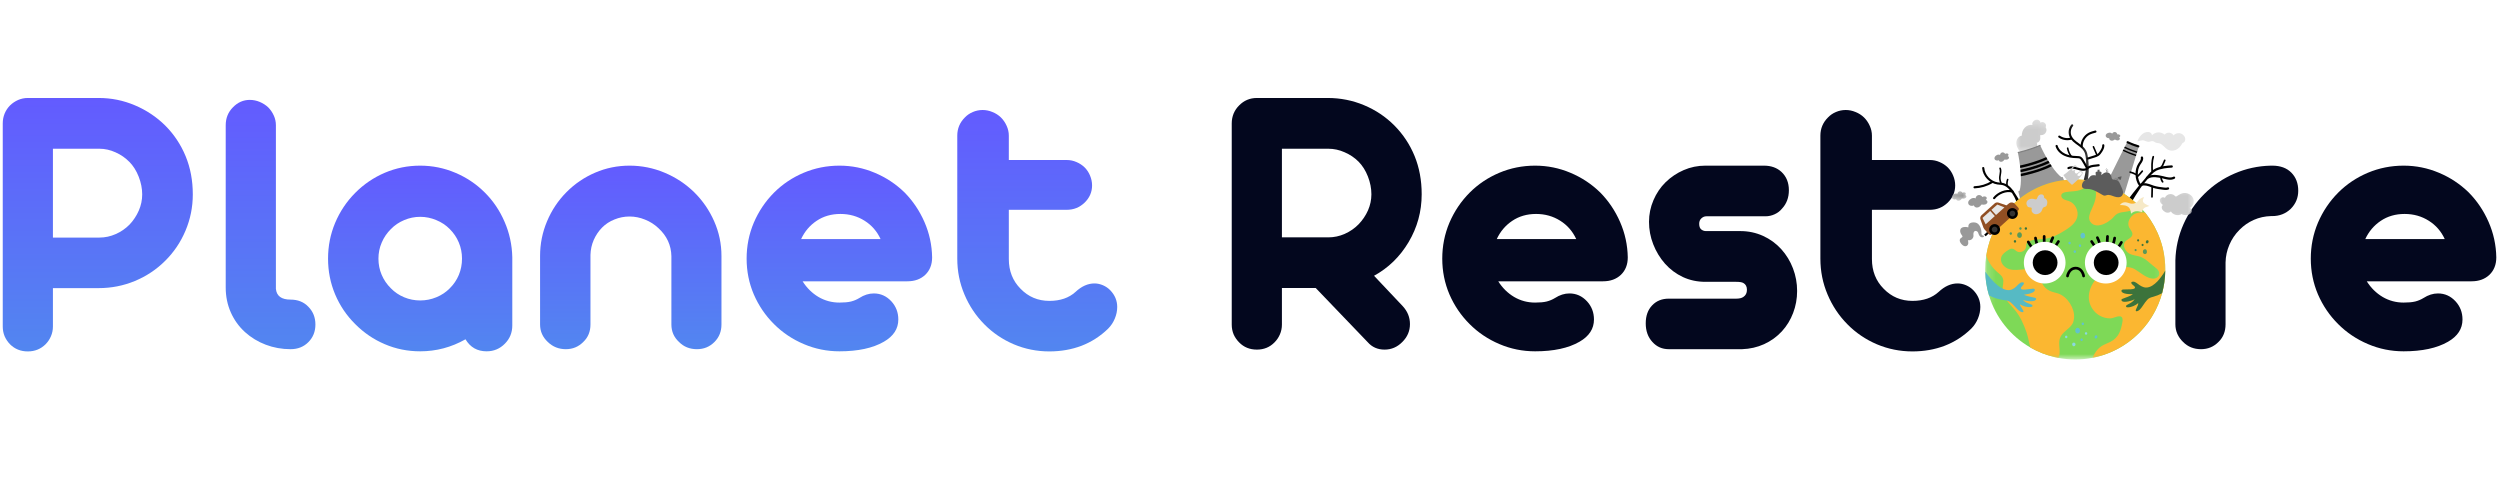 <svg width="300" height="60" viewBox="0 0 300 60" fill="none" xmlns="http://www.w3.org/2000/svg">
<path d="M3.334 42.17C2.488 42.17 1.778 41.886 1.204 41.315C0.932 41.034 0.716 40.715 0.558 40.357C0.406 39.993 0.33 39.601 0.33 39.183V14.796C0.33 14.387 0.406 13.998 0.558 13.621C0.716 13.248 0.932 12.926 1.204 12.651C1.483 12.38 1.803 12.163 2.168 12C2.539 11.84 2.928 11.757 3.334 11.757H11.841C13.362 11.757 14.81 12.051 16.189 12.638C17.574 13.226 18.788 14.036 19.827 15.064C20.883 16.121 21.697 17.346 22.274 18.741C22.848 20.13 23.136 21.659 23.136 23.325C23.136 24.851 22.845 26.3 22.261 27.679C21.684 29.051 20.873 30.255 19.827 31.292C18.788 32.333 17.574 33.14 16.189 33.718C14.81 34.289 13.362 34.574 11.841 34.574H6.351V39.183C6.351 39.601 6.269 39.993 6.11 40.357C5.958 40.715 5.743 41.034 5.464 41.315C4.887 41.886 4.177 42.17 3.334 42.17ZM6.351 28.509H11.929C12.604 28.509 13.26 28.368 13.894 28.087C14.528 27.807 15.08 27.424 15.555 26.938C16.018 26.447 16.385 25.888 16.658 25.266C16.927 24.646 17.064 23.999 17.064 23.325C17.064 22.629 16.924 21.921 16.645 21.206C16.366 20.491 15.992 19.9 15.53 19.431C15.054 18.946 14.503 18.563 13.869 18.282C13.235 17.994 12.588 17.848 11.929 17.848H6.351V28.509Z" fill="url(#paint0_linear_126_1027)"/>
<path d="M34.87 41.902C33.831 41.902 32.836 41.724 31.891 41.366C30.953 41.009 30.119 40.504 29.394 39.847C28.665 39.183 28.101 38.398 27.695 37.485C27.289 36.565 27.086 35.576 27.086 34.51V15.026C27.086 14.177 27.372 13.462 27.948 12.881C28.522 12.287 29.197 11.987 29.977 11.987C30.389 11.987 30.788 12.07 31.169 12.23C31.555 12.393 31.894 12.61 32.183 12.881C32.468 13.171 32.693 13.5 32.855 13.864C33.023 14.231 33.108 14.617 33.108 15.026V34.65C33.184 35.518 33.77 35.953 34.87 35.953C35.748 35.953 36.458 36.24 37 36.808C37.564 37.379 37.849 38.091 37.849 38.94C37.849 39.792 37.564 40.498 37 41.06C36.442 41.621 35.732 41.902 34.87 41.902Z" fill="url(#paint1_linear_126_1027)"/>
<path d="M50.421 42.158C48.925 42.158 47.508 41.874 46.174 41.302C44.837 40.734 43.654 39.93 42.624 38.889C41.591 37.868 40.789 36.68 40.216 35.327C39.648 33.974 39.366 32.544 39.366 31.037C39.366 29.53 39.648 28.1 40.216 26.747C40.789 25.387 41.591 24.187 42.624 23.146C43.654 22.109 44.837 21.305 46.174 20.733C47.508 20.165 48.925 19.878 50.421 19.878C51.898 19.878 53.305 20.165 54.642 20.733C55.977 21.295 57.153 22.083 58.167 23.095C59.181 24.101 59.973 25.275 60.55 26.619C61.133 27.957 61.441 29.371 61.475 30.858V39.055C61.475 39.917 61.178 40.645 60.588 41.238C59.986 41.851 59.257 42.158 58.395 42.158C57.279 42.158 56.433 41.679 55.859 40.715C54.161 41.679 52.348 42.158 50.421 42.158ZM50.421 36.055C51.096 36.055 51.742 35.927 52.361 35.672C52.985 35.416 53.52 35.059 53.971 34.599C54.443 34.133 54.807 33.597 55.061 32.99C55.314 32.377 55.441 31.726 55.441 31.037C55.441 30.357 55.314 29.715 55.061 29.109C54.807 28.496 54.443 27.957 53.971 27.487C53.52 27.028 52.985 26.67 52.361 26.415C51.742 26.153 51.096 26.019 50.421 26.019C49.752 26.019 49.109 26.153 48.494 26.415C47.885 26.67 47.356 27.028 46.909 27.487C46.434 27.957 46.066 28.496 45.806 29.109C45.543 29.715 45.413 30.357 45.413 31.037C45.413 31.726 45.543 32.377 45.806 32.99C46.066 33.597 46.434 34.133 46.909 34.599C47.356 35.059 47.885 35.416 48.494 35.672C49.109 35.927 49.752 36.055 50.421 36.055Z" fill="url(#paint2_linear_126_1027)"/>
<path d="M67.902 41.902C67.056 41.902 66.333 41.615 65.734 41.034C65.116 40.456 64.809 39.757 64.809 38.94V30.718C64.809 29.262 65.088 27.877 65.645 26.555C66.203 25.227 66.98 24.062 67.978 23.057C68.973 22.055 70.12 21.276 71.413 20.72C72.713 20.159 74.092 19.878 75.546 19.878C77.007 19.878 78.405 20.159 79.743 20.72C81.077 21.276 82.259 22.055 83.292 23.057C84.313 24.062 85.118 25.227 85.701 26.555C86.284 27.877 86.576 29.262 86.576 30.718V38.94C86.576 39.776 86.297 40.472 85.739 41.034C85.162 41.615 84.462 41.902 83.634 41.902C82.772 41.902 82.053 41.615 81.479 41.034C80.871 40.472 80.567 39.776 80.567 38.94V30.743C80.541 29.425 80.021 28.301 79.007 27.372C78.541 26.932 78.006 26.59 77.397 26.351C76.795 26.105 76.18 25.981 75.546 25.981C74.912 25.981 74.307 26.102 73.733 26.338C73.157 26.568 72.668 26.887 72.263 27.296C71.838 27.724 71.502 28.221 71.249 28.79C71.001 29.361 70.871 29.964 70.856 30.603V38.94C70.856 39.792 70.567 40.492 69.994 41.034C69.417 41.615 68.719 41.902 67.902 41.902Z" fill="url(#paint3_linear_126_1027)"/>
<path d="M100.737 42.158C99.241 42.158 97.812 41.87 96.452 41.289C95.089 40.712 93.898 39.91 92.877 38.889C91.844 37.861 91.039 36.674 90.456 35.327C89.879 33.974 89.594 32.544 89.594 31.037C89.594 29.524 89.879 28.084 90.456 26.721C91.039 25.361 91.844 24.161 92.877 23.121C93.898 22.099 95.086 21.305 96.439 20.733C97.79 20.165 99.222 19.878 100.737 19.878C102.214 19.878 103.628 20.165 104.971 20.733C106.315 21.295 107.5 22.08 108.534 23.082C109.538 24.098 110.337 25.279 110.93 26.632C111.519 27.979 111.83 29.396 111.855 30.884C111.855 31.752 111.579 32.451 111.031 32.978C110.48 33.498 109.767 33.756 108.889 33.756H96.313C96.81 34.548 97.444 35.174 98.214 35.633C98.991 36.087 99.831 36.31 100.737 36.31C101.295 36.31 101.754 36.269 102.119 36.182C102.48 36.09 102.816 35.949 103.12 35.761C103.685 35.397 104.265 35.212 104.857 35.212C105.675 35.212 106.379 35.528 106.962 36.157C107.519 36.763 107.798 37.491 107.798 38.34C107.798 39.457 107.218 40.345 106.062 41.009C104.734 41.775 102.959 42.158 100.737 42.158ZM96.135 28.688H105.669C105.244 27.762 104.607 27.028 103.754 26.491C102.899 25.949 101.932 25.674 100.851 25.674C99.761 25.674 98.804 25.952 97.986 26.504C97.175 27.05 96.557 27.778 96.135 28.688Z" fill="url(#paint4_linear_126_1027)"/>
<path d="M125.927 42.17C124.431 42.17 123.005 41.886 121.655 41.315C120.302 40.737 119.123 39.936 118.118 38.915C117.104 37.893 116.308 36.703 115.735 35.34C115.158 33.98 114.873 32.544 114.873 31.037V16.277C114.873 15.428 115.177 14.7 115.785 14.094C116.055 13.813 116.372 13.596 116.736 13.443C117.107 13.283 117.5 13.2 117.915 13.2C118.321 13.2 118.714 13.283 119.094 13.443C119.481 13.596 119.82 13.813 120.108 14.094C120.394 14.375 120.622 14.707 120.793 15.09C120.97 15.473 121.059 15.869 121.059 16.277V19.201H128.019C128.425 19.201 128.808 19.284 129.173 19.444C129.543 19.597 129.873 19.814 130.161 20.095C130.44 20.376 130.656 20.704 130.808 21.078C130.966 21.455 131.049 21.844 131.049 22.253C131.049 23.044 130.751 23.73 130.161 24.308C129.559 24.889 128.846 25.176 128.019 25.176H121.059V31.088C121.059 32.518 121.528 33.705 122.466 34.65C123.404 35.62 124.558 36.106 125.927 36.106C127.227 36.106 128.272 35.748 129.058 35.033C129.784 34.353 130.545 34.012 131.34 34.012C131.676 34.012 132.015 34.085 132.355 34.229C132.691 34.376 132.982 34.574 133.229 34.829C133.787 35.41 134.066 36.077 134.066 36.834C134.066 37.312 133.968 37.778 133.774 38.238C133.587 38.691 133.321 39.09 132.976 39.438C132.038 40.351 130.973 41.034 129.781 41.494C128.589 41.944 127.303 42.17 125.927 42.17Z" fill="url(#paint5_linear_126_1027)"/>
<path d="M150.825 41.953C149.97 41.953 149.26 41.666 148.696 41.085C148.417 40.804 148.195 40.485 148.036 40.128C147.884 39.764 147.808 39.371 147.808 38.953V14.796C147.808 14.387 147.884 13.998 148.036 13.621C148.195 13.248 148.417 12.926 148.696 12.651C149.279 12.057 149.989 11.757 150.825 11.757H159.319C160.856 11.757 162.314 12.048 163.693 12.626C165.078 13.207 166.285 14.014 167.318 15.052C168.374 16.118 169.185 17.343 169.753 18.729C170.317 20.108 170.602 21.637 170.602 23.312C170.602 25.381 170.076 27.296 169.03 29.058C167.99 30.804 166.609 32.148 164.884 33.093L168.333 36.744C168.906 37.367 169.195 38.081 169.195 38.889C169.195 39.716 168.89 40.431 168.282 41.034C167.68 41.647 166.97 41.953 166.152 41.953C165.322 41.953 164.647 41.657 164.124 41.06L157.887 34.561H153.83V38.953C153.83 39.371 153.747 39.764 153.589 40.128C153.437 40.485 153.221 40.804 152.942 41.085C152.375 41.666 151.668 41.953 150.825 41.953ZM153.83 28.483H159.408C160.083 28.483 160.739 28.343 161.373 28.062C162.007 27.781 162.558 27.398 163.034 26.913C163.515 26.412 163.889 25.853 164.162 25.24C164.431 24.621 164.568 23.976 164.568 23.312C164.568 22.607 164.428 21.895 164.149 21.18C163.87 20.465 163.496 19.875 163.034 19.405C162.552 18.92 161.988 18.544 161.347 18.269C160.714 17.988 160.067 17.848 159.408 17.848H153.83V28.483Z" fill="#03071E"/>
<path d="M184.215 42.158C182.719 42.158 181.289 41.87 179.93 41.289C178.567 40.712 177.375 39.91 176.355 38.889C175.322 37.861 174.517 36.674 173.933 35.327C173.357 33.974 173.071 32.544 173.071 31.037C173.071 29.524 173.357 28.084 173.933 26.721C174.517 25.361 175.322 24.161 176.355 23.121C177.375 22.099 178.564 21.305 179.917 20.733C181.267 20.165 182.7 19.878 184.215 19.878C185.692 19.878 187.105 20.165 188.449 20.733C189.793 21.295 190.978 22.08 192.011 23.082C193.016 24.098 193.815 25.279 194.407 26.632C194.997 27.979 195.307 29.396 195.333 30.884C195.333 31.752 195.057 32.451 194.509 32.978C193.957 33.498 193.244 33.756 192.366 33.756H179.79C180.288 34.548 180.922 35.174 181.692 35.633C182.468 36.087 183.308 36.31 184.215 36.31C184.772 36.31 185.232 36.269 185.596 36.182C185.958 36.09 186.294 35.949 186.598 35.761C187.162 35.397 187.742 35.212 188.335 35.212C189.152 35.212 189.856 35.528 190.439 36.157C190.997 36.763 191.276 37.491 191.276 38.34C191.276 39.457 190.696 40.345 189.539 41.009C188.211 41.775 186.436 42.158 184.215 42.158ZM179.613 28.688H189.146C188.721 27.762 188.084 27.028 187.232 26.491C186.376 25.949 185.409 25.674 184.329 25.674C183.238 25.674 182.281 25.952 181.464 26.504C180.652 27.05 180.034 27.778 179.613 28.688Z" fill="#03071E"/>
<path d="M209.049 41.902H200.251C199.465 41.902 198.809 41.615 198.286 41.034C197.754 40.456 197.488 39.713 197.488 38.8C197.488 37.906 197.741 37.191 198.248 36.655C198.756 36.112 199.421 35.838 200.251 35.838H208.365C208.726 35.838 209.005 35.77 209.202 35.633C209.487 35.448 209.633 35.161 209.633 34.778C209.633 34.388 209.487 34.114 209.202 33.961C209.049 33.868 208.761 33.82 208.34 33.82H204.65C203.677 33.82 202.777 33.629 201.95 33.246C201.12 32.856 200.404 32.32 199.795 31.637C199.193 30.948 198.724 30.175 198.388 29.313C198.049 28.445 197.881 27.548 197.881 26.619C197.881 25.719 198.058 24.854 198.413 24.027C198.768 23.194 199.253 22.476 199.871 21.869C200.505 21.25 201.228 20.765 202.039 20.414C202.857 20.056 203.728 19.878 204.65 19.878H211.674C212.536 19.878 213.236 20.13 213.778 20.631C214.368 21.186 214.666 21.917 214.666 22.827C214.666 23.715 214.39 24.449 213.842 25.036C213.604 25.326 213.309 25.553 212.954 25.713C212.599 25.875 212.231 25.955 211.851 25.955H204.765C204.536 25.955 204.334 26.041 204.156 26.211C203.985 26.373 203.903 26.587 203.903 26.849C203.903 27.165 203.982 27.392 204.143 27.526C204.311 27.663 204.502 27.73 204.714 27.73H208.834C209.804 27.73 210.713 27.922 211.56 28.305C212.403 28.688 213.135 29.221 213.753 29.901C214.361 30.574 214.83 31.343 215.16 32.212C215.49 33.073 215.654 33.974 215.654 34.918C215.654 35.847 215.493 36.728 215.173 37.561C214.859 38.388 214.412 39.119 213.829 39.757C213.22 40.415 212.504 40.929 211.686 41.302C210.875 41.669 209.994 41.87 209.049 41.902Z" fill="#03071E"/>
<path d="M229.5 42.17C228.004 42.17 226.578 41.886 225.228 41.315C223.875 40.737 222.696 39.936 221.691 38.915C220.677 37.893 219.882 36.703 219.308 35.34C218.731 33.98 218.446 32.544 218.446 31.037V16.277C218.446 15.428 218.75 14.7 219.359 14.094C219.628 13.813 219.945 13.596 220.309 13.443C220.68 13.283 221.073 13.2 221.488 13.2C221.894 13.2 222.287 13.283 222.667 13.443C223.054 13.596 223.393 13.813 223.682 14.094C223.967 14.375 224.195 14.707 224.366 15.09C224.544 15.473 224.632 15.869 224.632 16.277V19.201H231.592C231.998 19.201 232.381 19.284 232.746 19.444C233.117 19.597 233.446 19.814 233.735 20.095C234.014 20.376 234.229 20.704 234.381 21.078C234.54 21.455 234.622 21.844 234.622 22.253C234.622 23.044 234.324 23.73 233.735 24.308C233.132 24.889 232.419 25.176 231.592 25.176H224.632V31.088C224.632 32.518 225.101 33.705 226.04 34.65C226.978 35.62 228.131 36.106 229.5 36.106C230.8 36.106 231.846 35.748 232.632 35.033C233.357 34.353 234.118 34.012 234.914 34.012C235.25 34.012 235.589 34.085 235.928 34.229C236.264 34.376 236.555 34.574 236.803 34.829C237.36 35.41 237.639 36.077 237.639 36.834C237.639 37.312 237.541 37.778 237.348 38.238C237.161 38.691 236.894 39.09 236.549 39.438C235.611 40.351 234.546 41.034 233.354 41.494C232.163 41.944 230.876 42.17 229.5 42.17Z" fill="#03071E"/>
<path d="M264.126 41.902C263.263 41.902 262.544 41.615 261.97 41.034C261.682 40.763 261.454 40.444 261.286 40.077C261.124 39.713 261.045 39.323 261.045 38.915V31.241C261.086 29.728 261.413 28.279 262.021 26.9C262.636 25.521 263.473 24.308 264.531 23.261C265.577 22.224 266.781 21.41 268.144 20.823C269.513 20.229 270.962 19.913 272.493 19.878H272.67C273.649 19.878 274.413 20.159 274.965 20.72C275.513 21.276 275.789 21.997 275.789 22.891C275.789 23.734 275.488 24.458 274.889 25.061C274.28 25.642 273.538 25.93 272.67 25.93H272.531C271.795 25.949 271.101 26.102 270.451 26.389C269.799 26.68 269.225 27.079 268.727 27.59C268.211 28.11 267.808 28.707 267.523 29.377C267.235 30.05 267.082 30.756 267.067 31.497V38.915C267.067 39.783 266.781 40.492 266.217 41.034C265.64 41.615 264.943 41.902 264.126 41.902Z" fill="#03071E"/>
<path d="M288.438 42.158C286.942 42.158 285.512 41.87 284.153 41.289C282.79 40.712 281.598 39.91 280.578 38.889C279.545 37.861 278.74 36.674 278.156 35.327C277.58 33.974 277.294 32.544 277.294 31.037C277.294 29.524 277.58 28.084 278.156 26.721C278.74 25.361 279.545 24.161 280.578 23.121C281.598 22.099 282.787 21.305 284.14 20.733C285.49 20.165 286.923 19.878 288.438 19.878C289.915 19.878 291.328 20.165 292.672 20.733C294.016 21.295 295.201 22.08 296.234 23.082C297.239 24.098 298.038 25.279 298.63 26.632C299.22 27.979 299.53 29.396 299.556 30.884C299.556 31.752 299.28 32.451 298.732 32.978C298.18 33.498 297.467 33.756 296.589 33.756H284.013C284.511 34.548 285.145 35.174 285.915 35.633C286.691 36.087 287.531 36.31 288.438 36.31C288.996 36.31 289.455 36.269 289.82 36.182C290.181 36.09 290.517 35.949 290.821 35.761C291.385 35.397 291.965 35.212 292.558 35.212C293.376 35.212 294.079 35.528 294.662 36.157C295.22 36.763 295.499 37.491 295.499 38.34C295.499 39.457 294.919 40.345 293.762 41.009C292.434 41.775 290.659 42.158 288.438 42.158ZM283.836 28.688H293.369C292.945 27.762 292.308 27.028 291.455 26.491C290.599 25.949 289.633 25.674 288.552 25.674C287.462 25.674 286.504 25.952 285.687 26.504C284.875 27.05 284.257 27.778 283.836 28.688Z" fill="#03071E"/>
<mask id="mask0_126_1027" style="mask-type:luminance" maskUnits="userSpaceOnUse" x="258" y="22" width="6" height="5">
<path d="M258.874 22.491H263.359V26.577H258.874V22.491Z" fill="white"/>
</mask>
<g mask="url(#mask0_126_1027)">
<path d="M260.443 23.28C260.161 23.289 259.895 23.478 259.79 23.739C259.666 23.657 259.492 23.653 259.365 23.733C259.235 23.813 259.162 23.973 259.185 24.119C259.21 24.32 259.406 24.486 259.559 24.601C259.438 24.665 259.384 24.818 259.41 24.953C259.432 25.087 259.517 25.205 259.616 25.297C259.739 25.409 259.888 25.498 260.053 25.521C260.221 25.543 260.398 25.492 260.509 25.367C260.757 25.798 261.384 25.951 261.799 25.683C262.053 25.856 262.449 25.849 262.718 25.715C262.871 25.642 263 25.502 263.023 25.335C263.045 25.166 262.931 24.981 262.763 24.959C263.153 24.78 263.343 24.282 263.21 23.877C263.077 23.471 262.665 23.187 262.237 23.159C261.841 23.133 261.571 23.315 261.254 23.516C261.048 23.647 261.108 23.599 260.921 23.449C260.785 23.34 260.617 23.277 260.443 23.28Z" fill="#CCCCCC"/>
</g>
<mask id="mask1_126_1027" style="mask-type:luminance" maskUnits="userSpaceOnUse" x="241" y="14" width="5" height="5">
<path d="M241.835 14.33H245.892V18.406H241.835V14.33Z" fill="white"/>
</mask>
<g mask="url(#mask1_126_1027)">
<path d="M242.181 17.892C242.013 17.608 241.911 17.273 241.972 16.95C242.032 16.628 242.282 16.328 242.609 16.28C242.612 15.935 242.726 15.584 242.96 15.329C243.192 15.076 243.556 14.93 243.895 14.997C243.813 14.828 243.914 14.623 244.06 14.505C244.19 14.397 244.361 14.33 244.526 14.368C244.691 14.406 244.868 14.559 244.834 14.725C244.982 14.649 245.154 14.604 245.328 14.725C245.648 14.949 245.471 15.278 245.471 15.278C245.471 15.278 245.765 15.597 245.41 16.018C245.274 16.184 245.03 16.229 244.814 16.226C244.837 16.411 244.856 16.602 244.799 16.781C244.742 16.957 244.589 17.116 244.406 17.126C244.536 17.368 244.441 17.688 244.244 17.882C244.048 18.077 243.775 18.173 243.506 18.237C243.268 18.294 242.922 18.402 242.682 18.352C242.46 18.304 242.289 18.074 242.181 17.892Z" fill="#CCCCCC"/>
</g>
<path d="M247.404 21.291L247.61 21.923L242.539 23.573L242.333 22.942C242.488 22.453 242.526 21.805 242.504 21.151C242.501 21.052 242.495 20.95 242.491 20.851C242.488 20.787 242.482 20.726 242.479 20.666C242.472 20.564 242.463 20.465 242.453 20.366C242.447 20.299 242.441 20.228 242.434 20.161C242.422 20.059 242.412 19.96 242.4 19.864C242.292 18.99 242.146 18.316 242.146 18.316C242.146 18.316 242.846 18.147 243.506 17.933C244.162 17.72 244.827 17.442 244.827 17.442C244.827 17.442 245.109 18.08 245.54 18.853C245.588 18.939 245.639 19.025 245.689 19.111C245.721 19.169 245.756 19.229 245.794 19.287C245.841 19.373 245.895 19.456 245.946 19.542C245.981 19.593 246.013 19.647 246.047 19.698C246.101 19.782 246.155 19.864 246.212 19.948C246.58 20.487 246.989 20.988 247.404 21.291Z" fill="#999999"/>
<path d="M247.861 22.038C247.886 22.073 247.87 22.121 247.832 22.137C247.49 22.262 246.032 22.788 245.17 23.069C244.244 23.372 242.825 23.781 242.482 23.877C242.444 23.89 242.406 23.858 242.403 23.816L242.2 22.98C242.197 22.961 242.21 22.945 242.226 22.942C242.428 22.894 247.268 21.314 247.474 21.231C247.49 21.224 247.509 21.231 247.521 21.247L247.861 22.038Z" fill="#999999"/>
<path d="M245.69 19.111C245.221 19.335 244.723 19.523 244.248 19.679C243.5 19.922 242.818 20.081 242.435 20.161C242.422 20.059 242.413 19.96 242.4 19.864C243.024 19.73 244.393 19.398 245.541 18.853C245.588 18.939 245.639 19.025 245.69 19.111Z" fill="black"/>
<path d="M245.946 19.542C245.452 19.788 244.913 19.992 244.406 20.158C243.576 20.429 242.831 20.592 242.479 20.666C242.473 20.564 242.463 20.465 242.454 20.366C243.03 20.244 244.561 19.893 245.794 19.287C245.842 19.373 245.896 19.456 245.946 19.542Z" fill="black"/>
<path d="M246.212 19.948C245.683 20.219 245.103 20.442 244.555 20.621C243.61 20.927 242.771 21.1 242.504 21.151C242.501 21.052 242.495 20.95 242.492 20.851C242.964 20.758 244.707 20.382 246.048 19.698C246.102 19.782 246.155 19.864 246.212 19.948Z" fill="black"/>
<path d="M243.617 17.981C242.837 18.233 242.216 18.371 242.206 18.374C242.168 18.38 242.127 18.358 242.121 18.316C242.111 18.275 242.137 18.237 242.175 18.227C242.19 18.224 243.55 17.927 244.767 17.387C244.805 17.372 244.849 17.387 244.865 17.426C244.881 17.464 244.865 17.506 244.827 17.522C244.422 17.703 244 17.857 243.617 17.981Z" fill="#808080"/>
<path d="M257.581 15.852C257.723 15.827 257.879 15.827 258.009 15.894C258.139 15.961 258.237 16.101 258.227 16.245C258.414 16.037 258.69 15.903 258.972 15.887C259.251 15.871 259.539 15.97 259.752 16.155C259.888 15.993 260.103 15.903 260.313 15.922C260.522 15.941 260.718 16.066 260.823 16.248C261.004 16.047 261.286 15.945 261.555 15.983C261.821 16.024 262.062 16.206 262.176 16.452C262.271 16.669 262.249 16.966 262.046 17.087C262.005 17.11 261.964 17.126 261.926 17.154C261.875 17.193 261.843 17.257 261.812 17.311C261.653 17.598 261.412 17.844 261.115 17.978C260.817 18.112 260.455 18.122 260.167 17.972C259.768 17.767 259.524 17.295 259.089 17.19C258.947 17.158 258.791 17.164 258.658 17.103C258.557 17.055 258.471 16.969 258.364 16.941C258.173 16.896 257.986 17.033 257.793 17.017C257.603 17.001 257.533 16.947 257.254 16.851C257.064 16.787 256.522 16.966 256.481 16.988C256.513 16.832 256.883 15.967 257.581 15.852Z" fill="#E6E6E6"/>
<path d="M254.878 23.424L252.548 22.498L254.732 18.102L254.811 17.946L254.909 17.748L254.989 17.592L255.261 17.04L256.653 17.592L256.472 18.186L256.421 18.351L256.355 18.565L256.307 18.728L254.878 23.424Z" fill="#999999"/>
<path d="M256.42 18.352C256.202 18.285 255.945 18.195 255.663 18.083C255.428 17.988 255.172 17.879 254.909 17.748L254.988 17.592C255.558 17.873 256.078 18.061 256.471 18.186L256.42 18.352Z" fill="black"/>
<path d="M256.307 18.728C256.082 18.661 255.815 18.569 255.517 18.451C255.273 18.355 255.007 18.237 254.731 18.102L254.811 17.946C255.407 18.243 255.955 18.438 256.354 18.565L256.307 18.728Z" fill="black"/>
<path d="M255.819 17.432C255.495 17.301 255.274 17.193 255.258 17.186C255.194 17.154 255.169 17.075 255.201 17.011C255.232 16.947 255.308 16.922 255.375 16.953C255.378 16.957 255.971 17.247 256.63 17.435C256.7 17.458 256.741 17.528 256.719 17.598C256.7 17.665 256.627 17.707 256.56 17.684C256.288 17.608 256.031 17.515 255.819 17.432Z" fill="black"/>
<path d="M242.076 24.426C241.962 24.154 241.816 23.816 241.734 23.66C241.408 23.041 240.935 22.357 240.321 22.214C240.203 22.185 240.08 22.175 239.953 22.163C239.864 22.156 239.779 22.15 239.69 22.137C238.739 21.997 237.934 21.135 237.858 20.177C237.852 20.107 237.902 20.043 237.975 20.04C238.045 20.034 238.108 20.085 238.115 20.158C238.184 21.001 238.891 21.757 239.728 21.882C239.81 21.891 239.893 21.901 239.975 21.907C240.105 21.917 240.241 21.93 240.378 21.962C241.091 22.128 241.541 22.769 241.937 23.411L242.431 24.206C242.431 24.206 242.165 24.643 242.076 24.426Z" fill="black"/>
<path d="M240.108 22.035C240.073 22.035 240.038 22.013 240.023 21.977C239.918 21.748 239.87 21.492 239.886 21.237C239.896 21.128 239.915 21.017 239.934 20.908C239.975 20.666 240.013 20.436 239.921 20.235C239.899 20.187 239.921 20.129 239.969 20.107C240.016 20.085 240.076 20.107 240.099 20.155C240.216 20.407 240.168 20.678 240.124 20.94C240.105 21.049 240.086 21.151 240.08 21.253C240.067 21.473 240.105 21.697 240.197 21.898C240.219 21.946 240.197 22.003 240.149 22.025C240.137 22.032 240.124 22.035 240.108 22.035Z" fill="black"/>
<path d="M240.843 22.326C240.796 22.326 240.755 22.29 240.748 22.242C240.713 21.994 240.742 21.741 240.831 21.505C240.85 21.457 240.907 21.432 240.954 21.451C241.005 21.47 241.03 21.524 241.011 21.575C240.935 21.78 240.91 22 240.938 22.217C240.948 22.268 240.91 22.316 240.856 22.326C240.853 22.326 240.85 22.326 240.843 22.326Z" fill="black"/>
<path d="M236.945 22.603C236.876 22.603 236.819 22.549 236.816 22.479C236.812 22.409 236.869 22.348 236.939 22.345C237.652 22.319 238.356 22.112 238.968 21.741C239.028 21.706 239.107 21.725 239.145 21.786C239.18 21.847 239.161 21.927 239.101 21.965C238.451 22.354 237.706 22.574 236.949 22.603H236.945Z" fill="black"/>
<path d="M239.294 23.905C239.265 23.905 239.24 23.896 239.215 23.88C239.158 23.835 239.148 23.752 239.192 23.698C239.658 23.091 240.688 22.6 241.541 22.862C241.607 22.884 241.645 22.954 241.626 23.024C241.604 23.091 241.535 23.13 241.465 23.111C240.742 22.887 239.81 23.315 239.395 23.854C239.37 23.89 239.332 23.905 239.294 23.905Z" fill="black"/>
<path d="M256.798 22.367C256.76 22.364 256.722 22.345 256.696 22.309C256.154 21.572 256.113 20.366 256.604 19.619L256.677 19.51C256.814 19.312 256.943 19.124 256.899 18.942C256.88 18.869 256.924 18.795 256.997 18.776C257.07 18.757 257.146 18.802 257.165 18.875C257.241 19.178 257.061 19.437 256.902 19.667L256.833 19.769C256.408 20.417 256.446 21.505 256.918 22.147C256.962 22.207 256.95 22.294 256.89 22.338C256.861 22.361 256.829 22.367 256.798 22.367Z" fill="black"/>
<path d="M255.217 25.163C255.166 25.24 254.763 24.796 254.792 24.758L255.217 25.163Z" fill="black"/>
<path d="M254.792 24.758C255.539 23.676 256.36 22.629 257.229 21.642C257.317 21.54 257.409 21.425 257.504 21.307C257.828 20.911 258.192 20.461 258.611 20.251C259.213 19.944 260.034 19.871 260.598 19.842C260.671 19.839 260.737 19.896 260.74 19.973C260.743 20.05 260.686 20.113 260.61 20.117C260.072 20.145 259.289 20.216 258.734 20.496C258.367 20.682 258.024 21.106 257.72 21.48C257.619 21.601 257.523 21.719 257.435 21.821C256.598 22.772 255.926 24.087 255.216 25.163" fill="black"/>
<path d="M259.758 22.788C259.714 22.785 259.669 22.779 259.631 22.776C259.21 22.724 258.776 22.673 258.361 22.539C258.281 22.514 258.202 22.482 258.12 22.453C257.765 22.322 257.362 22.172 256.991 22.309C256.918 22.335 256.839 22.3 256.814 22.227C256.789 22.156 256.823 22.076 256.896 22.051C257.362 21.879 257.834 22.054 258.215 22.195C258.294 22.223 258.37 22.252 258.446 22.278C258.836 22.405 259.254 22.453 259.663 22.501C259.809 22.52 259.977 22.539 260.11 22.485C260.183 22.459 260.262 22.491 260.291 22.565C260.316 22.635 260.284 22.715 260.211 22.74C260.062 22.801 259.901 22.801 259.758 22.788Z" fill="black"/>
<path d="M258.227 23.727C258.173 23.724 258.132 23.679 258.135 23.625L258.164 22.434C258.167 22.38 258.215 22.335 258.272 22.335C258.329 22.338 258.373 22.383 258.37 22.44L258.341 23.628C258.338 23.685 258.291 23.73 258.234 23.73C258.234 23.73 258.231 23.727 258.227 23.727Z" fill="black"/>
<path d="M257.641 21.48C257.6 21.476 257.559 21.454 257.536 21.419C257.495 21.352 257.514 21.269 257.578 21.227C258.205 20.832 258.994 21.01 259.571 21.141C259.638 21.157 259.704 21.173 259.768 21.192C259.926 21.231 260.078 21.269 260.23 21.285C260.465 21.317 260.665 21.285 260.82 21.202C260.886 21.167 260.969 21.189 261.007 21.256C261.042 21.323 261.016 21.406 260.95 21.441C260.747 21.556 260.497 21.595 260.199 21.559C260.028 21.537 259.863 21.495 259.701 21.457C259.638 21.441 259.574 21.425 259.511 21.409C258.982 21.288 258.256 21.125 257.727 21.46C257.698 21.476 257.67 21.483 257.641 21.48Z" fill="black"/>
<path d="M259.508 21.923C259.482 21.92 259.457 21.907 259.438 21.882C259.318 21.732 259.242 21.54 259.226 21.349C259.219 21.291 259.261 21.24 259.318 21.237C259.378 21.231 259.425 21.272 259.429 21.33C259.444 21.483 259.505 21.636 259.6 21.757C259.635 21.802 259.628 21.866 259.581 21.901C259.562 21.917 259.533 21.923 259.508 21.923Z" fill="black"/>
<path d="M258.25 20.678C258.199 20.675 258.158 20.634 258.155 20.579C258.133 20.011 258.107 19.363 258.294 18.773C258.313 18.718 258.37 18.69 258.424 18.706C258.478 18.725 258.51 18.782 258.491 18.837C258.313 19.392 258.339 19.992 258.361 20.573C258.364 20.627 258.32 20.675 258.263 20.678C258.256 20.678 258.253 20.678 258.25 20.678Z" fill="black"/>
<path d="M256.484 21.285C256.459 21.282 256.437 21.272 256.418 21.253C256.38 21.211 256.38 21.148 256.421 21.106C256.624 20.908 256.817 20.694 256.995 20.471C257.029 20.426 257.093 20.42 257.14 20.455C257.185 20.49 257.191 20.554 257.156 20.599C256.972 20.828 256.776 21.049 256.564 21.256C256.541 21.275 256.513 21.285 256.484 21.285Z" fill="black"/>
<path d="M256.294 21.026C256.281 21.026 256.269 21.02 256.256 21.014C256.047 20.902 255.825 20.816 255.597 20.755C255.543 20.739 255.511 20.685 255.524 20.631C255.54 20.573 255.597 20.541 255.651 20.557C255.895 20.621 256.129 20.713 256.351 20.832C256.402 20.86 256.421 20.921 256.395 20.972C256.373 21.01 256.335 21.029 256.294 21.026Z" fill="black"/>
<path d="M259.273 20.222C259.248 20.222 259.219 20.209 259.203 20.187C259.165 20.142 259.175 20.075 259.219 20.04C259.397 19.896 259.485 19.66 259.565 19.453C259.603 19.354 259.638 19.261 259.679 19.188C259.707 19.137 259.771 19.117 259.818 19.146C259.869 19.175 259.888 19.236 259.859 19.287C259.825 19.347 259.793 19.433 259.758 19.526C259.672 19.746 259.568 20.024 259.346 20.203C259.327 20.219 259.298 20.225 259.273 20.222Z" fill="black"/>
<mask id="mask2_126_1027" style="mask-type:luminance" maskUnits="userSpaceOnUse" x="234" y="22" width="3" height="3">
<path d="M234.15 22.491H236.156V24.126H234.15V22.491Z" fill="white"/>
</mask>
<g mask="url(#mask2_126_1027)">
<path d="M234.892 23.267C234.771 23.2 234.619 23.216 234.499 23.283C234.299 23.395 234.163 23.567 234.245 23.768C234.321 23.963 234.635 23.979 234.721 23.89C234.749 23.969 234.816 24.04 234.895 24.072C235.076 24.145 235.288 24.03 235.383 23.874C235.392 23.858 235.402 23.842 235.415 23.832C235.437 23.816 235.469 23.819 235.497 23.823C235.589 23.835 235.687 23.842 235.776 23.81C235.868 23.778 235.947 23.708 235.963 23.612C235.979 23.519 235.912 23.417 235.814 23.411C235.934 23.293 235.915 23.181 235.852 23.133C235.757 23.06 235.608 23.069 235.5 23.139C235.44 23.012 235.285 22.935 235.145 22.964C235.006 22.993 234.895 23.123 234.892 23.267Z" fill="#999999"/>
</g>
<path d="M240.007 18.594C239.886 18.53 239.731 18.543 239.614 18.61C239.414 18.722 239.278 18.894 239.357 19.098C239.436 19.29 239.75 19.306 239.832 19.216C239.864 19.299 239.927 19.366 240.01 19.398C240.19 19.472 240.4 19.357 240.495 19.201C240.504 19.188 240.514 19.169 240.53 19.159C240.552 19.143 240.583 19.149 240.609 19.153C240.704 19.162 240.802 19.169 240.891 19.137C240.98 19.108 241.062 19.035 241.078 18.939C241.091 18.846 241.027 18.744 240.926 18.738C241.049 18.62 241.03 18.511 240.967 18.46C240.872 18.387 240.72 18.396 240.615 18.47C240.555 18.339 240.4 18.262 240.26 18.291C240.121 18.32 240.01 18.45 240.007 18.594Z" fill="#999999"/>
<path d="M253.461 16.044C253.369 15.941 253.22 15.903 253.087 15.926C252.862 15.964 252.675 16.082 252.684 16.299C252.691 16.51 252.982 16.628 253.093 16.57C253.093 16.66 253.131 16.746 253.198 16.803C253.344 16.931 253.578 16.893 253.721 16.778C253.737 16.768 253.749 16.756 253.768 16.749C253.794 16.743 253.822 16.756 253.844 16.768C253.93 16.813 254.022 16.848 254.114 16.851C254.209 16.851 254.31 16.81 254.358 16.727C254.402 16.644 254.377 16.526 254.282 16.484C254.437 16.414 254.456 16.305 254.412 16.238C254.348 16.136 254.203 16.095 254.079 16.127C254.063 15.986 253.946 15.862 253.803 15.843C253.664 15.823 253.515 15.91 253.461 16.044Z" fill="#999999"/>
<path d="M237.072 23.81C236.913 23.724 236.711 23.746 236.552 23.832C236.289 23.979 236.105 24.209 236.213 24.477C236.318 24.732 236.733 24.755 236.844 24.637C236.885 24.742 236.97 24.834 237.078 24.876C237.316 24.975 237.595 24.822 237.722 24.614C237.734 24.595 237.747 24.573 237.766 24.56C237.794 24.541 237.836 24.544 237.871 24.55C237.997 24.566 238.127 24.573 238.245 24.531C238.365 24.49 238.47 24.394 238.492 24.269C238.511 24.145 238.425 24.008 238.292 24.001C238.454 23.845 238.428 23.698 238.346 23.634C238.219 23.538 238.02 23.548 237.877 23.644C237.798 23.475 237.595 23.372 237.408 23.411C237.224 23.446 237.078 23.621 237.072 23.81Z" fill="#999999"/>
<mask id="mask3_126_1027" style="mask-type:luminance" maskUnits="userSpaceOnUse" x="247" y="14" width="4" height="9">
<path d="M247.515 14.33H250.761V22.491H247.515V14.33Z" fill="white"/>
</mask>
<g mask="url(#mask3_126_1027)">
<path d="M250 21.773C250.33 20.65 250.418 19.663 250.273 18.766C250.247 18.604 250.206 18.393 250.111 18.208C249.94 17.866 249.62 17.637 249.284 17.391C248.929 17.132 248.561 16.867 248.365 16.459C248.136 15.98 248.216 15.364 248.561 14.958C248.609 14.904 248.691 14.901 248.745 14.946C248.799 14.993 248.805 15.073 248.758 15.128C248.476 15.456 248.412 15.957 248.599 16.347C248.764 16.695 249.09 16.931 249.433 17.18C249.781 17.435 250.143 17.694 250.342 18.093C250.45 18.307 250.498 18.543 250.529 18.725C250.678 19.651 250.757 20.736 250.456 21.895C250.428 22.006 249.971 21.869 250 21.773Z" fill="black"/>
</g>
<path d="M248.076 16.826C247.708 16.826 247.341 16.714 247.037 16.5C246.98 16.459 246.967 16.379 247.008 16.321C247.049 16.264 247.129 16.248 247.189 16.29C247.553 16.548 248.032 16.634 248.463 16.519C248.533 16.5 248.602 16.542 248.621 16.609C248.64 16.679 248.599 16.749 248.529 16.768C248.38 16.807 248.228 16.826 248.076 16.826Z" fill="black"/>
<path d="M250.437 20.283C250.393 20.283 250.348 20.257 250.326 20.216L250.222 20.024C250.076 19.759 249.911 19.459 249.768 19.245C249.714 19.162 249.667 19.092 249.604 19.05C249.505 18.987 249.359 18.983 249.22 18.98C248.589 18.968 248.114 18.875 247.715 18.687C247.188 18.444 246.808 18.029 246.669 17.553C246.65 17.483 246.691 17.413 246.757 17.394C246.827 17.372 246.897 17.413 246.919 17.48C247.036 17.885 247.366 18.24 247.822 18.454C248.19 18.623 248.631 18.709 249.211 18.722C249.394 18.725 249.584 18.728 249.746 18.837C249.857 18.91 249.93 19.022 249.984 19.102C250.133 19.325 250.301 19.631 250.45 19.903L250.551 20.091C250.586 20.152 250.564 20.232 250.5 20.267C250.481 20.276 250.459 20.283 250.437 20.283Z" fill="black"/>
<path d="M249.797 17.697C249.727 17.697 249.667 17.643 249.667 17.573C249.658 16.909 250.044 16.251 250.627 15.938C250.881 15.804 251.154 15.734 251.417 15.664C251.486 15.648 251.556 15.689 251.575 15.76C251.591 15.827 251.55 15.897 251.483 15.916C251.233 15.98 250.973 16.047 250.751 16.165C250.247 16.436 249.918 16.998 249.927 17.566C249.927 17.64 249.87 17.697 249.797 17.697Z" fill="black"/>
<path d="M250.539 19.153C250.482 19.153 250.431 19.117 250.415 19.06C250.396 18.993 250.434 18.92 250.501 18.901C250.773 18.817 251.046 18.731 251.315 18.645C251.436 18.604 251.572 18.559 251.683 18.489C251.819 18.396 251.924 18.259 252.035 18.077C252.161 17.876 252.279 17.662 252.266 17.442C252.263 17.372 252.317 17.311 252.386 17.305C252.456 17.301 252.519 17.356 252.523 17.429C252.538 17.72 252.405 17.978 252.253 18.217C252.142 18.396 252.009 18.578 251.825 18.703C251.686 18.795 251.527 18.846 251.398 18.891C251.125 18.977 250.849 19.063 250.577 19.146C250.564 19.153 250.551 19.153 250.539 19.153Z" fill="black"/>
<path d="M250.212 20.474C249.904 20.538 249.581 20.455 249.252 20.356C248.897 20.247 248.554 20.161 248.266 20.289C248.202 20.318 248.126 20.289 248.098 20.225C248.066 20.158 248.098 20.081 248.161 20.053C248.557 19.877 249.02 20.015 249.324 20.107C249.683 20.215 250.028 20.302 250.31 20.174C250.377 20.145 250.453 20.177 250.481 20.241C250.51 20.308 250.481 20.385 250.415 20.413C250.348 20.442 250.282 20.461 250.212 20.474Z" fill="black"/>
<path d="M250.437 20.375C250.406 20.375 250.374 20.366 250.348 20.34C250.298 20.289 250.298 20.206 250.345 20.158C250.681 19.817 251.09 19.778 251.451 19.746C251.578 19.737 251.699 19.724 251.81 19.702C251.882 19.686 251.949 19.73 251.965 19.801C251.978 19.871 251.933 19.941 251.863 19.954C251.74 19.979 251.604 19.992 251.477 20.005C251.144 20.034 250.799 20.066 250.529 20.337C250.507 20.362 250.472 20.375 250.437 20.375Z" fill="black"/>
<path d="M248.532 18.846C248.501 18.846 248.472 18.834 248.453 18.808C248.234 18.511 248.082 18.16 248.022 17.796C248.013 17.745 248.047 17.694 248.101 17.684C248.152 17.678 248.203 17.71 248.212 17.764C248.269 18.099 248.406 18.422 248.608 18.693C248.64 18.738 248.631 18.798 248.589 18.827C248.57 18.843 248.551 18.846 248.532 18.846Z" fill="black"/>
<path d="M251.625 18.677C251.587 18.677 251.552 18.655 251.537 18.616L251.121 17.649C251.099 17.601 251.121 17.544 251.172 17.521C251.22 17.502 251.277 17.525 251.299 17.573L251.714 18.54C251.736 18.591 251.714 18.645 251.663 18.668C251.651 18.674 251.638 18.677 251.625 18.677Z" fill="black"/>
<path d="M248.966 19.983C249.023 19.967 249.09 19.995 249.115 20.046C249.15 20.056 249.185 20.066 249.217 20.075C249.22 19.986 249.163 19.893 249.077 19.858C248.966 19.817 248.855 19.884 248.754 19.979C248.811 19.983 248.868 19.992 248.922 20.002C248.938 19.995 248.95 19.986 248.966 19.983Z" fill="#CCCCCC"/>
<path d="M248.716 20.232C248.757 20.145 248.814 20.081 248.894 20.024C248.903 20.018 248.913 20.008 248.922 20.002C248.868 19.992 248.811 19.983 248.754 19.979C248.672 20.056 248.596 20.152 248.532 20.228C248.592 20.225 248.653 20.225 248.716 20.232Z" fill="#CCCCCC"/>
<mask id="mask4_126_1027" style="mask-type:luminance" maskUnits="userSpaceOnUse" x="238" y="21" width="22" height="23">
<path d="M238.168 21.499H259.882V43.134H238.168V21.499Z" fill="white"/>
</mask>
<g mask="url(#mask4_126_1027)">
<path d="M259.834 32.336C259.834 37.088 256.76 41.126 252.494 42.569C252.326 42.626 252.158 42.681 251.983 42.728C251.92 42.745 251.853 42.764 251.79 42.78C251.711 42.802 251.635 42.818 251.559 42.837C251.479 42.856 251.403 42.872 251.324 42.891C251.245 42.907 251.169 42.923 251.09 42.939C250.424 43.07 249.733 43.137 249.026 43.137C248.342 43.137 247.67 43.073 247.017 42.949C246.862 42.92 246.703 42.888 246.548 42.853C245.531 42.61 244.567 42.227 243.68 41.723C243.673 41.717 243.661 41.71 243.651 41.704C241.284 40.347 239.48 38.116 238.682 35.451C238.406 34.544 238.248 33.587 238.229 32.597C238.222 32.508 238.222 32.422 238.222 32.336C238.222 31.77 238.267 31.212 238.349 30.672V30.669C238.362 30.586 238.374 30.503 238.39 30.424C238.438 30.155 238.495 29.894 238.561 29.635C238.628 29.377 238.704 29.121 238.789 28.869C238.818 28.786 238.85 28.703 238.878 28.62C238.91 28.537 238.942 28.454 238.973 28.371C239.141 27.947 239.335 27.532 239.556 27.136C239.588 27.075 239.62 27.018 239.655 26.957C239.69 26.893 239.728 26.832 239.762 26.772C239.959 26.44 240.178 26.121 240.409 25.814C240.45 25.766 240.488 25.715 240.526 25.664C240.846 25.256 241.198 24.869 241.572 24.512C241.636 24.454 241.699 24.397 241.762 24.336C241.826 24.279 241.889 24.221 241.956 24.164L241.962 24.158C242.025 24.107 242.089 24.052 242.155 23.998C242.222 23.941 242.288 23.886 242.358 23.835C242.494 23.727 242.631 23.625 242.773 23.522C242.843 23.475 242.916 23.427 242.989 23.376C243.059 23.328 243.131 23.28 243.204 23.232C243.274 23.187 243.347 23.143 243.42 23.098C243.442 23.082 243.464 23.069 243.486 23.056C243.616 22.98 243.746 22.906 243.876 22.836C244.028 22.753 244.184 22.67 244.342 22.597C244.421 22.558 244.501 22.52 244.58 22.485C244.875 22.354 245.173 22.233 245.477 22.128C245.534 22.108 245.588 22.089 245.645 22.07C245.699 22.051 245.756 22.035 245.816 22.016C245.898 21.99 245.984 21.965 246.069 21.939C246.133 21.923 246.196 21.907 246.26 21.891C246.367 21.859 246.475 21.834 246.586 21.808C246.675 21.789 246.764 21.767 246.852 21.751C246.916 21.735 246.985 21.722 247.052 21.713C247.131 21.697 247.21 21.684 247.293 21.671C247.356 21.658 247.42 21.649 247.483 21.642C247.683 21.61 247.882 21.591 248.085 21.572C248.145 21.566 248.209 21.563 248.275 21.556C248.358 21.55 248.44 21.547 248.522 21.54C248.694 21.534 248.858 21.531 249.026 21.531C249.308 21.531 249.584 21.54 249.86 21.563C250.091 21.582 250.326 21.604 250.554 21.639C250.573 21.639 250.586 21.642 250.605 21.646C250.877 21.687 251.147 21.735 251.413 21.796C251.647 21.85 251.879 21.907 252.104 21.974C253.663 22.437 255.073 23.241 256.249 24.298C256.31 24.349 256.367 24.403 256.424 24.458C256.772 24.783 257.096 25.134 257.4 25.505C257.447 25.565 257.495 25.623 257.542 25.68C258.975 27.512 259.834 29.823 259.834 32.336Z" fill="#7ED957"/>
</g>
<path d="M256.424 24.458C256.38 24.697 256.256 24.921 256.031 25.09C255.479 25.511 254.69 25.332 254.094 25.639C253.809 25.785 253.641 26.073 253.397 26.284C253.137 26.507 252.846 26.698 252.535 26.842C251.949 27.117 251.21 27.203 250.817 26.584C250.542 26.146 250.783 25.578 250.976 25.16C251.324 24.416 251.629 23.685 251.48 22.843C251.439 22.622 251.375 22.405 251.363 22.185C251.356 22.054 251.369 21.917 251.413 21.796C251.648 21.85 251.879 21.907 252.104 21.974C253.663 22.437 255.074 23.238 256.25 24.298C256.31 24.349 256.367 24.4 256.424 24.458Z" fill="#FBB731"/>
<mask id="mask5_126_1027" style="mask-type:luminance" maskUnits="userSpaceOnUse" x="237" y="20" width="14" height="24">
<path d="M237.779 20.857H250.76V43.134H237.779V20.857Z" fill="white"/>
</mask>
<g mask="url(#mask5_126_1027)">
<path d="M250.605 21.642C250.612 21.837 250.564 22.032 250.466 22.195C250.216 22.597 249.737 22.804 249.268 22.894C248.802 22.98 248.32 22.97 247.854 23.06C247.661 23.101 247.449 23.174 247.373 23.357C247.293 23.558 247.439 23.791 247.623 23.899C247.813 24.011 248.035 24.043 248.238 24.113C249.021 24.381 249.496 25.323 249.252 26.111C249.049 26.775 248.447 27.232 247.861 27.605C247.113 28.084 246.311 28.518 245.436 28.652C244.777 28.748 244.073 28.681 243.474 28.971C243.354 29.029 243.237 29.105 243.183 29.227C243.132 29.341 243.151 29.476 243.138 29.6C243.091 30.095 242.451 30.42 242.023 30.168C241.836 30.056 241.687 29.858 241.468 29.836C241.297 29.814 241.132 29.91 240.986 30.009C240.638 30.229 240.267 30.481 240.147 30.873C239.96 31.48 240.492 32.109 241.097 32.294C241.703 32.482 242.352 32.361 242.98 32.307C243.693 32.243 244.327 32.259 244.666 32.98C244.831 33.322 244.904 33.702 245.075 34.04C245.281 34.442 245.633 34.768 246.051 34.94C246.352 35.068 246.679 35.116 246.986 35.221C248.098 35.607 248.986 36.989 248.888 38.158C248.869 38.4 248.812 38.646 248.691 38.857C248.311 39.514 247.458 39.833 247.198 40.571C246.929 41.337 247.366 42.205 247.018 42.949C246.862 42.92 246.704 42.888 246.549 42.85C245.531 42.61 244.568 42.227 243.68 41.723C243.674 41.717 243.661 41.71 243.652 41.704C243.474 41.117 243.386 40.481 243.196 39.92C242.875 38.978 242.435 37.979 241.795 37.206C241.164 36.447 240.296 35.709 240.305 34.72C240.308 34.276 240.492 33.82 240.343 33.405C240.22 33.063 239.903 32.843 239.63 32.607C239.037 32.093 238.597 31.416 238.35 30.672V30.669C238.362 30.586 238.375 30.503 238.391 30.42C238.438 30.155 238.495 29.894 238.562 29.635C238.629 29.373 238.705 29.121 238.79 28.869C238.819 28.786 238.85 28.7 238.879 28.617C238.911 28.534 238.939 28.454 238.974 28.371C239.142 27.943 239.335 27.532 239.557 27.133C239.589 27.075 239.621 27.015 239.655 26.957C239.69 26.893 239.728 26.832 239.763 26.772C239.96 26.44 240.178 26.121 240.41 25.814C240.451 25.763 240.489 25.715 240.527 25.664C240.847 25.256 241.199 24.869 241.573 24.512C241.636 24.454 241.7 24.394 241.763 24.336C241.826 24.279 241.89 24.221 241.956 24.164L241.963 24.158C242.026 24.107 242.089 24.049 242.156 23.995C242.223 23.941 242.289 23.886 242.359 23.835C242.495 23.727 242.631 23.625 242.774 23.522C242.844 23.471 242.917 23.424 242.99 23.376C243.059 23.328 243.132 23.28 243.205 23.232C243.275 23.187 243.348 23.143 243.421 23.095C243.443 23.082 243.465 23.069 243.487 23.056C243.617 22.98 243.747 22.906 243.877 22.833C244.029 22.75 244.184 22.67 244.343 22.597C244.422 22.558 244.501 22.52 244.581 22.485C244.875 22.351 245.173 22.233 245.477 22.128C245.531 22.108 245.588 22.089 245.645 22.07C245.699 22.051 245.756 22.035 245.817 22.016C245.899 21.99 245.985 21.965 246.07 21.939C246.133 21.923 246.197 21.904 246.26 21.891C246.368 21.859 246.476 21.834 246.587 21.808C246.675 21.786 246.764 21.767 246.853 21.751C246.916 21.735 246.986 21.722 247.053 21.713C247.132 21.697 247.211 21.684 247.293 21.671C247.357 21.658 247.42 21.649 247.484 21.642C247.683 21.61 247.88 21.588 248.086 21.572C248.146 21.566 248.209 21.559 248.276 21.556C248.358 21.55 248.441 21.547 248.523 21.54C248.691 21.534 248.859 21.531 249.027 21.531C249.309 21.531 249.585 21.54 249.861 21.563C250.092 21.582 250.326 21.604 250.555 21.636C250.574 21.639 250.586 21.642 250.605 21.642Z" fill="#FBB731"/>
</g>
<mask id="mask6_126_1027" style="mask-type:luminance" maskUnits="userSpaceOnUse" x="249" y="24" width="12" height="20">
<path d="M249.949 24.943H260.497V43.134H249.949V24.943Z" fill="white"/>
</mask>
<g mask="url(#mask6_126_1027)">
<path d="M259.834 32.336C259.834 32.377 259.834 32.419 259.831 32.46V32.463C259.822 33.408 259.689 34.321 259.451 35.192C258.503 38.656 255.873 41.426 252.494 42.569C252.326 42.626 252.158 42.681 251.984 42.728C251.921 42.745 251.854 42.764 251.791 42.78C251.711 42.802 251.635 42.818 251.559 42.837C251.48 42.856 251.404 42.872 251.325 42.891C251.245 42.907 251.169 42.923 251.09 42.939C251.35 42.346 251.708 41.822 252.257 41.49C252.58 41.298 252.941 41.187 253.271 41.011C254.272 40.472 254.51 39.651 254.691 38.63C254.729 38.4 254.741 38.116 254.542 38.001C254.234 37.829 253.626 38.183 253.283 38.202C252.821 38.228 252.333 38.091 251.936 37.861C251.287 37.484 250.818 36.811 250.691 36.07C250.551 35.237 250.846 34.378 251.344 33.711C251.857 33.028 252.637 32.907 253.382 32.543C254.263 32.112 255.299 31.79 256.199 32.319C256.846 32.699 257.556 33.392 258.351 33.437C258.69 33.456 259.071 33.242 259.109 32.904C259.166 32.383 258.627 32.115 258.297 31.831C257.892 31.483 257.499 31.107 257.011 30.88C256.465 30.628 255.781 30.695 255.312 30.283C254.992 30.002 254.738 29.504 254.957 29.096C255.153 28.735 255.645 28.655 255.838 28.298C256.028 27.937 255.654 27.599 255.505 27.308C255.194 26.708 255.603 25.929 256.215 25.645C256.586 25.476 256.995 25.447 257.4 25.505C257.448 25.565 257.495 25.623 257.543 25.68C258.975 27.512 259.834 29.823 259.834 32.336Z" fill="#FBB731"/>
</g>
<path d="M243.772 29.779C243.724 29.779 243.674 29.756 243.642 29.715C243.496 29.523 243.363 29.322 243.249 29.112C243.205 29.032 243.233 28.933 243.312 28.888C243.392 28.847 243.49 28.875 243.534 28.955C243.642 29.15 243.766 29.338 243.902 29.517C243.959 29.59 243.943 29.692 243.873 29.747C243.842 29.769 243.807 29.779 243.772 29.779Z" fill="black"/>
<path d="M244.422 29.405C244.352 29.405 244.288 29.364 244.266 29.294C244.193 29.064 244.136 28.828 244.098 28.591C244.082 28.502 244.143 28.419 244.231 28.403C244.32 28.39 244.406 28.451 244.422 28.54C244.456 28.76 244.51 28.981 244.577 29.191C244.605 29.277 244.558 29.37 244.472 29.399C244.456 29.405 244.441 29.405 244.422 29.405Z" fill="black"/>
<path d="M246.076 29.332C246.061 29.332 246.042 29.329 246.026 29.322C245.94 29.297 245.893 29.204 245.918 29.118C245.991 28.891 246.08 28.665 246.187 28.448C246.225 28.368 246.324 28.333 246.406 28.374C246.485 28.413 246.52 28.512 246.482 28.591C246.384 28.792 246.298 29.003 246.232 29.217C246.21 29.287 246.146 29.332 246.076 29.332Z" fill="black"/>
<path d="M245.3 28.208C245.303 28.208 245.303 28.208 245.303 28.208C245.395 28.212 245.465 28.285 245.465 28.374C245.461 28.553 245.465 29.207 245.465 29.207H245.138C245.138 29.207 245.135 28.55 245.138 28.371C245.138 28.282 245.211 28.208 245.3 28.208Z" fill="black"/>
<path d="M246.615 29.753C246.583 29.753 246.555 29.747 246.526 29.728C246.45 29.68 246.428 29.578 246.478 29.501L246.875 28.891C246.922 28.815 247.024 28.792 247.1 28.843C247.176 28.891 247.198 28.994 247.147 29.07L246.751 29.68C246.719 29.728 246.669 29.753 246.615 29.753Z" fill="black"/>
<path d="M254.187 29.836C254.152 29.836 254.117 29.823 254.088 29.801C254.015 29.747 254.003 29.645 254.057 29.571C254.193 29.396 254.316 29.204 254.424 29.009C254.469 28.93 254.567 28.901 254.646 28.946C254.725 28.987 254.754 29.089 254.709 29.166C254.595 29.377 254.462 29.581 254.316 29.772C254.285 29.814 254.234 29.836 254.187 29.836Z" fill="black"/>
<path d="M253.597 29.405C253.581 29.405 253.562 29.405 253.546 29.399C253.46 29.37 253.413 29.277 253.441 29.191C253.508 28.981 253.562 28.76 253.597 28.54C253.613 28.451 253.698 28.39 253.787 28.403C253.876 28.419 253.936 28.502 253.92 28.591C253.882 28.828 253.825 29.064 253.752 29.294C253.73 29.364 253.666 29.405 253.597 29.405Z" fill="black"/>
<path d="M251.943 29.332C251.876 29.332 251.81 29.287 251.788 29.217C251.721 29.003 251.639 28.792 251.54 28.591C251.499 28.512 251.534 28.413 251.613 28.374C251.696 28.333 251.794 28.368 251.832 28.448C251.94 28.665 252.028 28.888 252.101 29.118C252.127 29.204 252.079 29.297 251.994 29.322C251.978 29.329 251.962 29.332 251.943 29.332Z" fill="black"/>
<path d="M252.909 28.208C252.998 28.215 253.068 28.288 253.064 28.377C253.055 28.556 253.017 29.217 253.017 29.217L252.69 29.195C252.69 29.195 252.728 28.543 252.735 28.368C252.738 28.275 252.814 28.205 252.906 28.208C252.906 28.208 252.906 28.208 252.909 28.208Z" fill="black"/>
<path d="M251.394 29.753C251.34 29.753 251.286 29.728 251.255 29.68L250.859 29.07C250.811 28.994 250.833 28.891 250.906 28.843C250.982 28.792 251.084 28.815 251.134 28.891L251.531 29.501C251.578 29.578 251.556 29.68 251.483 29.728C251.454 29.747 251.423 29.753 251.394 29.753Z" fill="black"/>
<path d="M247.864 31.518C247.864 32.9 246.745 34.021 245.363 34.021C243.981 34.021 242.862 32.9 242.862 31.518C242.862 30.136 243.981 29.016 245.363 29.016C246.745 29.016 247.864 30.136 247.864 31.518Z" fill="white"/>
<path d="M246.9 31.518C246.9 32.339 246.235 33.006 245.414 33.006C244.593 33.006 243.927 32.339 243.927 31.518C243.927 30.698 244.593 30.031 245.414 30.031C246.235 30.031 246.9 30.698 246.9 31.518Z" fill="black"/>
<path d="M255.194 31.518C255.194 32.9 254.072 34.021 252.691 34.021C251.309 34.021 250.19 32.9 250.19 31.518C250.19 30.136 251.309 29.016 252.691 29.016C254.072 29.016 255.194 30.136 255.194 31.518Z" fill="white"/>
<path d="M254.228 31.518C254.228 32.339 253.562 33.006 252.741 33.006C251.92 33.006 251.255 32.339 251.255 31.518C251.255 30.698 251.92 30.031 252.741 30.031C253.562 30.031 254.228 30.698 254.228 31.518Z" fill="black"/>
<path d="M250.034 33.28C249.955 33.28 249.889 33.226 249.873 33.143C249.87 33.111 249.727 32.3 249.039 32.339C248.409 32.374 248.269 33.114 248.263 33.146C248.247 33.236 248.161 33.296 248.073 33.28C247.984 33.264 247.924 33.178 247.94 33.089C248.003 32.734 248.31 32.051 249.02 32.013C249.806 31.972 250.136 32.699 250.196 33.092C250.212 33.181 250.152 33.264 250.063 33.28C250.053 33.28 250.044 33.28 250.034 33.28Z" fill="black"/>
<path d="M257.834 29.009C257.844 28.939 257.815 28.856 257.739 28.831C257.692 28.815 257.644 28.821 257.6 28.847C257.565 28.866 257.536 28.898 257.521 28.936C257.489 29 257.479 29.08 257.524 29.14C257.543 29.169 257.575 29.195 257.606 29.204C257.647 29.217 257.689 29.214 257.723 29.191C257.787 29.156 257.825 29.08 257.834 29.009Z" fill="#3C733B"/>
<path d="M256.694 28.799C256.681 28.757 256.649 28.725 256.608 28.713C256.564 28.7 256.516 28.713 256.488 28.744C256.472 28.761 256.459 28.78 256.453 28.799C256.431 28.885 256.503 29.006 256.605 28.974C256.675 28.952 256.713 28.869 256.694 28.799Z" fill="#3C733B"/>
<path d="M257.229 29.354C257.216 29.313 257.181 29.277 257.14 29.268C257.099 29.255 257.051 29.268 257.02 29.3C257.004 29.316 256.994 29.332 256.988 29.354C256.962 29.44 257.039 29.558 257.137 29.53C257.207 29.507 257.248 29.424 257.229 29.354Z" fill="#3C733B"/>
<path d="M256.392 29.967C256.38 29.925 256.345 29.89 256.304 29.881C256.262 29.868 256.215 29.881 256.183 29.913C256.167 29.929 256.158 29.945 256.151 29.967C256.126 30.053 256.202 30.171 256.3 30.139C256.37 30.12 256.411 30.037 256.392 29.967Z" fill="#5A9958"/>
<path d="M257.619 30.098C257.59 29.993 257.504 29.897 257.387 29.903C257.314 29.91 257.251 29.945 257.207 30.002C257.168 30.05 257.149 30.111 257.149 30.171C257.137 30.28 257.172 30.388 257.267 30.452C257.308 30.481 257.365 30.494 257.416 30.491C257.479 30.484 257.533 30.455 257.571 30.407C257.638 30.321 257.644 30.197 257.619 30.098Z" fill="#5A9958"/>
<path d="M250.199 28.16C250.168 28.039 250.069 27.927 249.933 27.937C249.848 27.943 249.775 27.985 249.724 28.052C249.68 28.106 249.657 28.176 249.654 28.247C249.645 28.371 249.683 28.499 249.791 28.572C249.841 28.604 249.908 28.62 249.968 28.617C250.038 28.607 250.101 28.578 250.145 28.521C250.222 28.422 250.231 28.275 250.199 28.16Z" fill="#62C2CC"/>
<path d="M248.488 29.115C248.475 29.067 248.437 29.029 248.387 29.016C248.339 29.003 248.285 29.016 248.247 29.054C248.231 29.07 248.219 29.092 248.209 29.115C248.184 29.217 248.269 29.354 248.383 29.319C248.466 29.294 248.51 29.198 248.488 29.115Z" fill="#62C2CC"/>
<path d="M249.115 30.146C249.1 30.098 249.062 30.06 249.014 30.047C248.963 30.031 248.909 30.047 248.875 30.082C248.856 30.101 248.843 30.12 248.837 30.146C248.808 30.248 248.894 30.385 249.011 30.347C249.09 30.321 249.138 30.229 249.115 30.146Z" fill="#62C2CC"/>
<path d="M249.734 29.431C249.721 29.383 249.683 29.341 249.632 29.329C249.585 29.316 249.531 29.329 249.493 29.367C249.474 29.386 249.464 29.405 249.455 29.431C249.426 29.53 249.515 29.667 249.629 29.632C249.711 29.606 249.756 29.514 249.734 29.431Z" fill="#62C2CC"/>
<path d="M242.609 28.09C242.574 27.969 242.476 27.86 242.34 27.87C242.254 27.876 242.181 27.915 242.13 27.982C242.086 28.039 242.064 28.106 242.064 28.176C242.051 28.301 242.089 28.432 242.2 28.502C242.248 28.534 242.314 28.553 242.374 28.547C242.447 28.54 242.508 28.508 242.552 28.451C242.628 28.352 242.638 28.208 242.609 28.09Z" fill="#5A9958"/>
<path d="M241.433 27.975C241.42 27.924 241.382 27.886 241.331 27.873C241.284 27.86 241.23 27.873 241.192 27.911C241.173 27.927 241.163 27.95 241.154 27.975C241.125 28.074 241.214 28.211 241.328 28.176C241.411 28.151 241.455 28.055 241.433 27.975Z" fill="#5A9958"/>
<path d="M242.593 27.372C242.58 27.324 242.539 27.286 242.491 27.27C242.441 27.257 242.387 27.273 242.352 27.308C242.333 27.327 242.32 27.346 242.314 27.372C242.285 27.474 242.374 27.611 242.488 27.573C242.571 27.547 242.615 27.455 242.593 27.372Z" fill="#5A9958"/>
<path d="M241.934 28.917C241.921 28.869 241.883 28.831 241.836 28.815C241.785 28.802 241.731 28.818 241.693 28.853C241.677 28.872 241.665 28.891 241.658 28.917C241.63 29.016 241.715 29.153 241.833 29.118C241.912 29.092 241.956 29 241.934 28.917Z" fill="#3C733B"/>
<path d="M243.243 27.372C243.23 27.324 243.189 27.286 243.141 27.27C243.094 27.257 243.037 27.273 243.002 27.308C242.983 27.327 242.97 27.346 242.964 27.372C242.935 27.474 243.024 27.611 243.138 27.573C243.221 27.547 243.265 27.455 243.243 27.372Z" fill="#3C733B"/>
<path d="M249.578 39.559C249.546 39.438 249.445 39.326 249.309 39.335C249.226 39.342 249.153 39.383 249.1 39.45C249.058 39.505 249.036 39.575 249.033 39.645C249.02 39.77 249.062 39.897 249.169 39.971C249.22 40.002 249.287 40.019 249.344 40.015C249.416 40.009 249.48 39.977 249.524 39.92C249.6 39.821 249.61 39.674 249.578 39.559Z" fill="#62C2CC"/>
<path d="M251.686 40.427C251.695 40.354 251.667 40.271 251.591 40.248C251.543 40.232 251.496 40.239 251.454 40.261C251.416 40.283 251.391 40.315 251.375 40.35C251.34 40.417 251.334 40.494 251.375 40.558C251.394 40.587 251.426 40.609 251.461 40.619C251.499 40.631 251.54 40.628 251.578 40.609C251.638 40.571 251.676 40.497 251.686 40.427Z" fill="#62C2CC"/>
<path d="M250.072 38.809C250.06 38.758 250.022 38.719 249.974 38.707C249.923 38.694 249.869 38.707 249.831 38.745C249.816 38.761 249.803 38.783 249.797 38.809C249.768 38.908 249.854 39.045 249.971 39.01C250.05 38.984 250.098 38.889 250.072 38.809Z" fill="#62C2CC"/>
<path d="M249.93 40.721C249.917 40.67 249.876 40.631 249.828 40.619C249.778 40.606 249.724 40.619 249.689 40.657C249.67 40.673 249.657 40.695 249.651 40.721C249.622 40.82 249.711 40.957 249.825 40.922C249.908 40.896 249.952 40.801 249.93 40.721Z" fill="#62C2CC"/>
<path d="M250.466 39.964C250.453 39.916 250.415 39.878 250.364 39.862C250.317 39.849 250.263 39.865 250.225 39.9C250.209 39.92 250.196 39.939 250.187 39.964C250.161 40.063 250.247 40.204 250.361 40.165C250.443 40.14 250.488 40.047 250.466 39.964Z" fill="#8BD8E0"/>
<path d="M248.085 40.382C248.073 40.334 248.035 40.293 247.987 40.28C247.936 40.267 247.883 40.28 247.845 40.319C247.829 40.338 247.816 40.357 247.81 40.382C247.781 40.481 247.867 40.619 247.984 40.584C248.063 40.558 248.108 40.465 248.085 40.382Z" fill="#8BD8E0"/>
<path d="M249.055 41.26C249.036 41.19 248.982 41.136 248.913 41.117C248.843 41.097 248.767 41.117 248.716 41.168C248.691 41.193 248.672 41.225 248.662 41.26C248.624 41.401 248.745 41.595 248.91 41.544C249.024 41.509 249.087 41.375 249.055 41.26Z" fill="#8BD8E0"/>
<path d="M244.232 36.041C244.016 36.214 243.088 36.159 242.758 35.981C242.986 36.335 243.74 36.498 243.826 36.571C243.87 36.606 243.912 36.654 243.902 36.708C243.893 36.791 243.798 36.827 243.715 36.836C243.281 36.9 242.767 36.747 242.393 36.517C242.409 36.689 242.52 36.839 242.615 36.98C242.666 37.056 242.717 37.133 242.761 37.213C242.793 37.277 242.869 37.398 242.771 37.443C242.695 37.474 242.596 37.446 242.523 37.417C242.435 37.382 242.352 37.331 242.276 37.273C242.118 37.152 241.988 37.005 241.855 36.862C241.639 36.626 241.512 36.488 241.268 36.278C241.047 36.089 240.787 36.054 240.508 36.022C239.871 35.942 239.253 35.745 238.682 35.451C238.406 34.544 238.248 33.587 238.229 32.597C238.508 33.003 239.167 33.801 239.741 34.267C240.137 34.586 240.682 34.889 241.211 34.8C241.554 34.742 241.883 34.468 242.108 34.222C242.21 34.113 242.336 33.998 242.47 33.928C242.558 33.88 242.802 33.826 242.859 33.947C242.875 33.983 242.869 34.021 242.859 34.056C242.809 34.206 242.666 34.298 242.577 34.426C242.159 35.023 243.731 34.618 243.991 34.634C244.152 34.646 244.235 34.755 244.149 34.905C243.943 35.256 242.882 35.361 242.882 35.361C243.084 35.524 243.988 35.677 244.178 35.728C244.45 35.802 244.317 35.974 244.232 36.041Z" fill="#56BAC4"/>
<path d="M259.831 32.463C259.821 33.408 259.688 34.321 259.451 35.192C259.115 35.371 258.753 35.511 258.386 35.614C258.113 35.687 257.86 35.757 257.669 35.977C257.457 36.22 257.349 36.373 257.172 36.638C257.064 36.798 256.953 36.964 256.814 37.108C256.75 37.175 256.674 37.238 256.592 37.286C256.522 37.321 256.427 37.369 256.348 37.347C256.243 37.315 256.303 37.184 256.326 37.117C256.357 37.031 256.395 36.951 256.437 36.868C256.509 36.715 256.598 36.549 256.589 36.373C256.253 36.657 255.768 36.881 255.327 36.881C255.245 36.881 255.143 36.862 255.124 36.785C255.109 36.731 255.14 36.676 255.178 36.635C255.254 36.552 255.977 36.284 256.151 35.898C255.85 36.121 254.941 36.309 254.703 36.172C254.608 36.118 254.449 35.962 254.709 35.853C254.893 35.773 255.765 35.492 255.939 35.304C255.939 35.304 254.874 35.349 254.621 35.033C254.513 34.895 254.579 34.777 254.738 34.742C254.991 34.688 256.605 34.864 256.107 34.334C255.999 34.219 255.844 34.145 255.774 34.008C255.758 33.973 255.746 33.938 255.758 33.903C255.796 33.772 256.047 33.791 256.142 33.823C256.284 33.874 256.424 33.973 256.541 34.066C256.801 34.273 257.166 34.5 257.511 34.506C258.05 34.519 258.535 34.129 258.89 33.766C259.102 33.552 259.625 32.878 259.831 32.463Z" fill="#3C733B"/>
<path d="M249.3 20.95C249.353 20.857 249.417 20.793 249.499 20.726C249.553 20.685 249.604 20.65 249.667 20.631C249.734 20.608 249.807 20.691 249.823 20.749C249.829 20.774 249.832 20.8 249.829 20.822C249.823 20.867 249.797 20.902 249.772 20.937C249.718 21.004 249.648 21.071 249.566 21.1C249.48 21.132 249.347 21.119 249.29 21.039C249.268 21.01 249.281 20.978 249.3 20.95ZM248.938 20.394C248.869 20.442 248.793 20.474 248.707 20.484C248.701 20.484 248.691 20.484 248.685 20.48C248.675 20.474 248.672 20.461 248.669 20.449C248.659 20.378 248.678 20.311 248.707 20.247C248.71 20.244 248.713 20.238 248.716 20.232C248.653 20.225 248.593 20.225 248.533 20.228C248.51 20.257 248.488 20.283 248.466 20.302C248.419 20.35 248.371 20.398 248.323 20.442C248.098 20.653 247.861 20.844 247.604 21.014C247.873 21.432 248.203 21.811 248.577 22.137C248.596 22.153 248.615 22.169 248.637 22.169C248.663 22.172 248.685 22.153 248.707 22.137C248.964 21.92 249.214 21.693 249.455 21.454C249.582 21.33 250.26 20.595 249.727 20.554C249.636 20.544 249.55 20.586 249.477 20.634C249.401 20.685 249.338 20.745 249.258 20.793C249.227 20.809 249.195 20.825 249.157 20.828C249.087 20.828 249.03 20.774 248.999 20.71C248.916 20.532 249.014 20.426 249.106 20.311C249.081 20.305 249.059 20.302 249.037 20.295C249.011 20.334 248.979 20.369 248.938 20.394Z" fill="#CCCCCC"/>
<path d="M238.749 27.927L238.276 28.352L238.102 28.154L238.574 27.736L238.749 27.927Z" fill="black"/>
<path d="M237.658 26.335L238.02 27.34C238.042 27.398 238.074 27.449 238.115 27.497L238.669 28.113C238.752 28.205 238.898 28.212 238.993 28.128L242.184 25.253C242.279 25.169 242.286 25.023 242.203 24.93L241.775 24.458C241.601 24.263 241.303 24.234 241.094 24.394L240.771 24.643L239.826 24.314C239.661 24.26 239.484 24.295 239.354 24.41L237.785 25.824C237.642 25.952 237.592 26.153 237.658 26.335Z" fill="#914F23"/>
<path d="M241.975 25.185C242.216 25.454 242.194 25.865 241.924 26.105C241.658 26.347 241.246 26.325 241.005 26.057C240.764 25.789 240.786 25.377 241.053 25.138C241.322 24.895 241.734 24.917 241.975 25.185Z" fill="black"/>
<path d="M241.747 25.39C241.874 25.533 241.864 25.75 241.721 25.878C241.579 26.006 241.36 25.993 241.233 25.853C241.107 25.712 241.116 25.492 241.259 25.364C241.401 25.236 241.62 25.249 241.747 25.39Z" fill="#333333"/>
<path d="M239.674 24.55L240.533 24.889L239.522 25.802L238.967 25.186L239.674 24.55Z" fill="#E6E6E6"/>
<path d="M238.825 25.313L237.899 26.149L238.28 26.919L239.379 25.929L238.825 25.313Z" fill="#E6E6E6"/>
<path d="M239.839 27.107C240.08 27.375 240.058 27.787 239.789 28.029C239.522 28.269 239.11 28.247 238.869 27.982C238.629 27.713 238.651 27.302 238.917 27.059C239.186 26.82 239.598 26.842 239.839 27.107Z" fill="black"/>
<path d="M239.611 27.314C239.738 27.455 239.728 27.675 239.585 27.803C239.443 27.93 239.224 27.918 239.097 27.777C238.967 27.634 238.98 27.417 239.123 27.289C239.265 27.161 239.484 27.171 239.611 27.314Z" fill="#333333"/>
<path d="M236.809 28.096C236.812 28.17 236.821 28.243 236.818 28.317C236.809 28.476 236.726 28.626 236.6 28.722C236.476 28.818 236.308 28.853 236.153 28.821C236.178 28.942 236.207 29.067 236.194 29.188C236.181 29.313 236.124 29.437 236.016 29.501C235.909 29.568 235.766 29.555 235.649 29.504C235.36 29.373 234.939 28.824 235.316 28.559C235.392 28.508 235.503 28.464 235.497 28.371C235.497 28.336 235.471 28.304 235.452 28.272C235.354 28.138 235.262 27.991 235.23 27.825C235.199 27.662 235.234 27.474 235.363 27.366C235.44 27.299 235.544 27.267 235.646 27.247C235.826 27.219 236.016 27.228 236.197 27.283C236.178 26.941 236.324 26.75 236.672 26.698C236.913 26.663 237.189 26.702 237.376 26.871C237.481 26.963 237.56 27.091 237.62 27.215C237.683 27.343 237.728 27.48 237.75 27.621C237.763 27.694 237.769 27.768 237.772 27.841C237.772 27.911 237.763 27.985 237.775 28.055C237.785 28.125 237.813 28.192 237.877 28.231C237.931 28.262 237.997 28.266 238.054 28.294C238.061 28.298 238.067 28.304 238.07 28.307C238.08 28.32 238.083 28.336 238.08 28.349C238.07 28.413 238.01 28.451 237.95 28.467C237.696 28.534 237.512 28.314 237.439 28.1C237.405 27.991 237.379 27.876 237.287 27.797C237.202 27.72 237.075 27.681 236.967 27.736C236.948 27.745 236.932 27.758 236.92 27.771C236.85 27.832 236.815 27.953 236.809 28.042C236.809 28.058 236.809 28.077 236.809 28.096Z" fill="#999999"/>
<path d="M244.463 23.771C244.38 24.043 244.121 23.874 243.972 23.854C243.452 23.784 242.929 24.19 243.287 24.751C243.382 24.901 243.547 24.876 243.696 24.901C243.911 24.936 243.759 25.173 243.791 25.304C243.826 25.45 243.94 25.569 244.07 25.642C244.304 25.776 244.586 25.693 244.796 25.546C244.913 25.46 244.995 25.355 245.04 25.214C245.081 25.087 245.119 24.946 245.246 24.873C245.341 24.815 245.467 24.825 245.544 24.735C245.62 24.656 245.645 24.531 245.664 24.429C245.702 24.218 245.658 23.998 245.49 23.858C245.442 23.816 245.353 23.8 245.312 23.756C245.261 23.698 245.303 23.596 245.274 23.526C245.239 23.439 245.163 23.363 245.068 23.337C244.894 23.289 244.593 23.34 244.463 23.771Z" fill="#CCCCCC"/>
<path d="M257.907 24.707C257.768 24.802 257.587 24.812 257.435 24.882C257.213 24.984 257.061 25.221 257.058 25.463C256.804 25.39 256.538 25.316 256.278 25.355C256.069 25.387 255.873 25.492 255.733 25.651C255.698 25.399 255.66 25.134 255.495 24.936C255.242 24.63 254.786 24.605 254.386 24.608C254.519 24.4 254.763 24.269 255.011 24.269C255.27 24.273 255.515 24.416 255.774 24.442C256.139 24.477 256.446 24.317 256.636 24.033C256.716 23.918 256.839 23.845 256.96 23.775C257.061 23.714 257.178 23.65 257.296 23.672C257.245 23.759 257.191 23.848 257.163 23.944C257.023 24.391 257.603 24.557 257.907 24.707Z" fill="#F6E9C7"/>
<path d="M252.538 20.739C252.364 20.819 252.234 20.979 252.053 21.042C251.863 21.113 251.651 21.068 251.451 21.039C251.248 21.01 251.023 21.004 250.868 21.132C250.77 21.215 250.713 21.336 250.618 21.419C250.507 21.515 250.355 21.547 250.225 21.617C249.997 21.738 249.841 21.99 249.832 22.249C249.829 22.322 249.835 22.399 249.873 22.466C249.93 22.574 250.054 22.635 250.174 22.657C250.294 22.68 250.418 22.667 250.542 22.673C251.179 22.693 251.737 23.072 252.291 23.385C252.37 23.43 252.453 23.475 252.545 23.478C252.643 23.481 252.732 23.436 252.827 23.414C253.134 23.337 253.445 23.487 253.743 23.59C254.041 23.692 254.418 23.73 254.63 23.494C254.751 23.363 254.782 23.168 254.76 22.993C254.735 22.814 254.662 22.648 254.589 22.485C254.522 22.338 254.456 22.188 254.389 22.041C254.348 21.952 254.31 21.859 254.247 21.786C254.088 21.591 253.895 21.598 253.67 21.575C253.413 21.547 253.407 21.374 253.356 21.151C253.274 20.793 252.906 20.567 252.538 20.739Z" fill="#5C5C5C"/>
<path d="M252.158 20.65C252.072 20.586 251.958 20.595 251.936 20.557C251.927 20.541 251.92 20.516 251.917 20.49L251.955 20.487V20.362L251.686 20.375L251.705 20.5H251.736C251.733 20.522 251.727 20.541 251.717 20.557C251.695 20.595 251.584 20.586 251.495 20.65C251.41 20.713 251.587 21.547 251.587 21.547C251.587 21.547 251.587 21.556 251.591 21.566C251.603 21.601 251.641 21.671 251.781 21.668H251.876C252.012 21.671 252.053 21.601 252.063 21.569C252.066 21.556 252.069 21.547 252.069 21.547C252.069 21.547 252.243 20.713 252.158 20.65Z" fill="#5C5C5C"/>
<path d="M253.312 21.655C253.429 21.69 253.559 21.7 253.682 21.69C253.679 21.732 253.66 21.773 253.632 21.805C253.625 21.811 253.638 21.824 253.648 21.818C253.67 21.799 253.689 21.78 253.701 21.754C253.711 21.732 253.72 21.709 253.717 21.687C253.755 21.681 253.793 21.674 253.831 21.665C253.828 21.738 253.806 21.799 253.762 21.856C253.755 21.866 253.768 21.875 253.778 21.869C253.838 21.818 253.873 21.735 253.866 21.658C253.898 21.649 253.93 21.639 253.961 21.626C253.961 21.63 253.965 21.633 253.965 21.636C253.977 21.709 253.961 21.786 253.927 21.853C253.92 21.866 253.939 21.882 253.949 21.866C253.996 21.792 254.015 21.703 253.999 21.614C254.044 21.595 254.085 21.575 254.126 21.553C254.129 21.566 254.133 21.582 254.136 21.595C254.139 21.623 254.139 21.649 254.136 21.677C254.129 21.725 254.11 21.767 254.098 21.815C254.094 21.824 254.11 21.834 254.117 21.824C254.148 21.783 254.164 21.729 254.171 21.677C254.18 21.636 254.18 21.575 254.161 21.534C254.193 21.515 254.224 21.492 254.253 21.47C254.304 21.518 254.354 21.563 254.392 21.582C254.405 21.588 254.434 21.607 254.449 21.601C254.494 21.585 254.583 21.294 254.589 21.176C254.589 21.167 254.579 21.157 254.57 21.157C254.478 21.176 254.123 21.256 254.107 21.307C254.107 21.31 254.107 21.314 254.11 21.317C254.113 21.33 254.171 21.39 254.234 21.454C254.205 21.47 254.18 21.486 254.152 21.502C254.117 21.403 253.993 21.352 253.898 21.333C253.885 21.333 253.882 21.349 253.895 21.355C253.942 21.371 253.993 21.387 254.037 21.419C254.079 21.445 254.101 21.48 254.117 21.521C254.075 21.543 254.031 21.563 253.984 21.582C253.955 21.495 253.873 21.413 253.787 21.393C253.778 21.39 253.765 21.406 253.778 21.413C253.822 21.438 253.86 21.46 253.892 21.499C253.92 21.527 253.936 21.559 253.949 21.595C253.917 21.604 253.885 21.614 253.854 21.62C253.828 21.54 253.762 21.476 253.686 21.445C253.673 21.441 253.66 21.46 253.673 21.467C253.743 21.505 253.79 21.559 253.819 21.63C253.787 21.636 253.752 21.639 253.72 21.646C253.711 21.591 253.676 21.543 253.625 21.527C253.616 21.521 253.606 21.537 253.616 21.547C253.654 21.572 253.67 21.607 253.686 21.646C253.565 21.655 253.442 21.642 253.318 21.617C253.296 21.61 253.289 21.649 253.312 21.655Z" fill="#5C5C5C"/>
<path d="M252.783 20.429C252.83 20.452 252.887 20.445 252.925 20.433C252.938 20.429 252.951 20.42 252.954 20.413C252.954 20.41 252.954 20.41 252.954 20.407C252.951 20.404 252.944 20.401 252.938 20.401C252.887 20.388 252.836 20.391 252.802 20.417C252.795 20.42 252.789 20.423 252.783 20.429ZM252.833 20.599C252.843 20.605 252.852 20.608 252.862 20.611L252.874 20.615C252.903 20.627 252.931 20.637 252.954 20.627C252.966 20.621 252.966 20.615 252.966 20.615C252.966 20.615 252.963 20.611 252.954 20.605C252.928 20.592 252.878 20.583 252.849 20.592C252.846 20.595 252.84 20.599 252.833 20.599ZM252.827 20.835C252.798 20.835 252.773 20.822 252.754 20.8C252.729 20.774 252.716 20.736 252.719 20.701C252.725 20.662 252.745 20.631 252.776 20.602C252.757 20.589 252.738 20.57 252.729 20.544C252.716 20.509 252.722 20.468 252.741 20.436C252.706 20.407 252.684 20.359 252.697 20.311C252.713 20.254 252.779 20.222 252.824 20.206C252.833 20.203 252.84 20.206 252.843 20.216C252.846 20.222 252.843 20.228 252.836 20.232C252.795 20.247 252.738 20.273 252.725 20.321C252.716 20.353 252.735 20.388 252.76 20.413C252.767 20.404 252.776 20.398 252.786 20.391C252.827 20.362 252.887 20.356 252.947 20.372C252.96 20.375 252.97 20.378 252.979 20.391C252.985 20.401 252.985 20.41 252.982 20.423C252.976 20.442 252.951 20.458 252.931 20.461C252.868 20.477 252.814 20.477 252.77 20.455L252.767 20.452C252.751 20.477 252.748 20.509 252.757 20.535C252.764 20.554 252.783 20.57 252.802 20.583C252.814 20.576 252.827 20.57 252.84 20.567C252.884 20.547 252.979 20.57 252.995 20.605C252.998 20.615 253.001 20.634 252.966 20.653C252.931 20.669 252.897 20.656 252.865 20.643L252.852 20.64C252.836 20.634 252.821 20.627 252.802 20.618C252.773 20.64 252.754 20.672 252.748 20.704C252.745 20.73 252.754 20.761 252.776 20.78C252.789 20.797 252.808 20.806 252.827 20.806C252.83 20.806 252.83 20.806 252.833 20.806C252.84 20.806 252.846 20.812 252.846 20.819C252.846 20.828 252.843 20.835 252.833 20.835C252.83 20.835 252.83 20.835 252.827 20.835Z" fill="#5C5C5C"/>
<defs>
<linearGradient id="paint0_linear_126_1027" x1="11.733" y1="11.757" x2="11.733" y2="42.17" gradientUnits="userSpaceOnUse">
<stop stop-color="#635BFF"/>
<stop offset="1" stop-color="#5286F0"/>
</linearGradient>
<linearGradient id="paint1_linear_126_1027" x1="32.468" y1="11.987" x2="32.468" y2="41.902" gradientUnits="userSpaceOnUse">
<stop stop-color="#635BFF"/>
<stop offset="1" stop-color="#5286F0"/>
</linearGradient>
<linearGradient id="paint2_linear_126_1027" x1="50.421" y1="19.878" x2="50.421" y2="42.158" gradientUnits="userSpaceOnUse">
<stop stop-color="#635BFF"/>
<stop offset="1" stop-color="#5286F0"/>
</linearGradient>
<linearGradient id="paint3_linear_126_1027" x1="75.692" y1="19.878" x2="75.692" y2="41.902" gradientUnits="userSpaceOnUse">
<stop stop-color="#635BFF"/>
<stop offset="1" stop-color="#5286F0"/>
</linearGradient>
<linearGradient id="paint4_linear_126_1027" x1="100.724" y1="19.878" x2="100.724" y2="42.158" gradientUnits="userSpaceOnUse">
<stop stop-color="#635BFF"/>
<stop offset="1" stop-color="#5286F0"/>
</linearGradient>
<linearGradient id="paint5_linear_126_1027" x1="124.469" y1="13.2" x2="124.469" y2="42.17" gradientUnits="userSpaceOnUse">
<stop stop-color="#635BFF"/>
<stop offset="1" stop-color="#5286F0"/>
</linearGradient>
</defs>
</svg>
